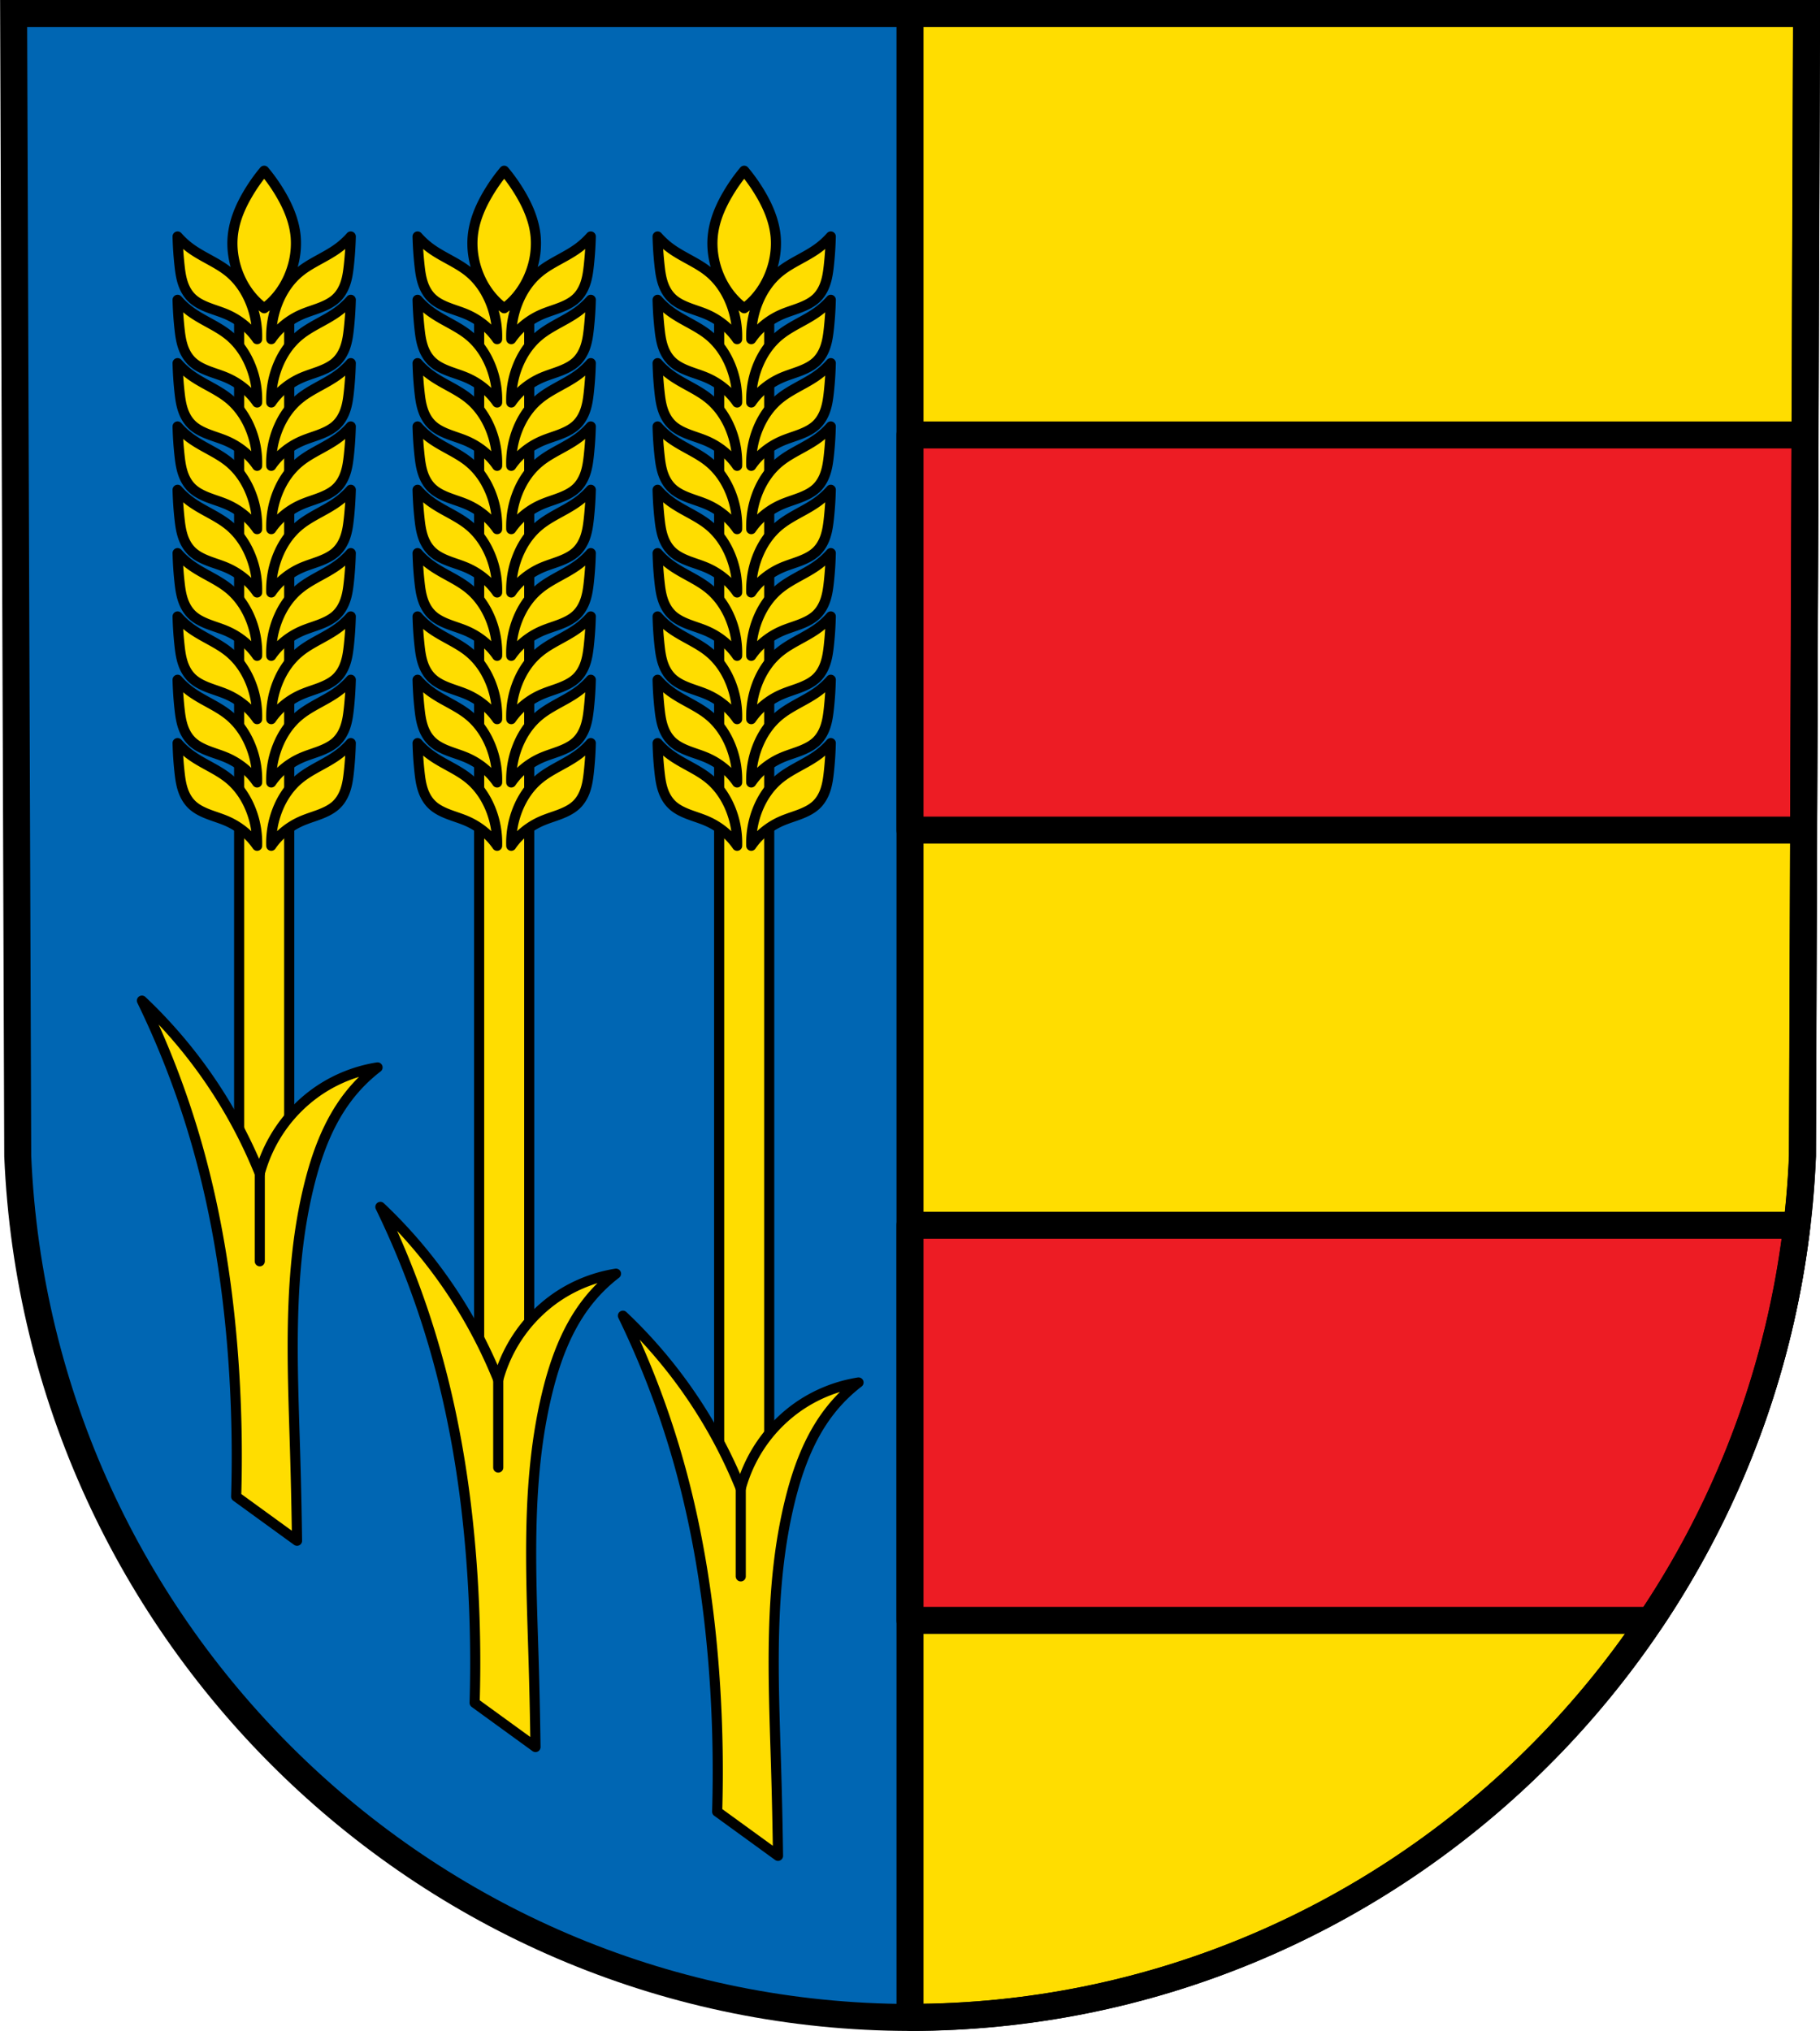 <?xml version="1.0" encoding="UTF-8"?>
<svg width="540.02" height="602.42" version="1.1" viewBox="0 0 142.88 159.39" xmlns="http://www.w3.org/2000/svg">
 <g fill-rule="evenodd">
  <path d="m141.83 1.06-.322 89.665c-1.566 37.717-32.52 67.588-70.058 67.609-37.504-.046-68.47-29.928-70.058-67.609L1.07 1.06h70.38z" fill="#0066b3"/>
  <path d="M71.441 1.057v157.27c37.539-.021 68.492-29.892 70.058-67.608l.322-89.664z" fill="#fd0" stroke="#000" stroke-linecap="round" stroke-linejoin="round" stroke-width="2.117" style="paint-order:stroke fill markers"/>
  <path d="M71.441 34.137v31.011h70.148l.111-31.011zm0 62.023v31.011h58.141a70.374 70.374 0 0 0 11.48-31.011z" fill="#ed1c24" stroke="#000" stroke-linecap="round" stroke-linejoin="round" stroke-width="2.117" style="paint-order:stroke fill markers"/>
 </g>
 <g stroke="#000">
  <path d="m141.83 1.06-.322 89.665c-1.566 37.717-32.52 67.588-70.058 67.609-37.504-.046-68.47-29.928-70.058-67.609L1.07 1.06h70.38z" fill="none" stroke-linecap="square" stroke-width="2.117"/>
  <g fill="#fd0" stroke-linecap="round" stroke-linejoin="round" stroke-width=".794">
   <path d="m56.457 21.95h3.931v102.81h-3.931z" fill-rule="evenodd" style="paint-order:fill markers stroke"/>
   <path d="M58.423 13.4c-.478.57-.914 1.19-1.3 1.85-.583.994-1.062 2.11-1.17 3.314-.081.886.045 1.792.324 2.62.418 1.24 1.183 2.312 2.146 3.006.963-.694 1.728-1.766 2.145-3.006a6.462 6.462 0 0 0 .326-2.62c-.11-1.204-.588-2.32-1.17-3.314-.387-.66-.823-1.28-1.301-1.85zM51.625 18.56c.019.765.07 1.53.154 2.292.05.461.114.924.261 1.367.147.444.383.871.741 1.203.355.33.814.551 1.283.73.469.18.955.322 1.414.52.981.425 1.821 1.11 2.39 1.946a7.084 7.084 0 0 0-.501-2.848c-.365-.916-.932-1.78-1.735-2.431-.88-.714-1.999-1.144-2.928-1.806a6.288 6.288 0 0 1-1.079-.973zm13.596 0c-.316.36-.68.688-1.079.972-.93.662-2.049 1.092-2.929 1.807-.803.651-1.37 1.515-1.734 2.43a7.084 7.084 0 0 0-.501 2.849c.568-.837 1.409-1.52 2.39-1.945.459-.199.945-.341 1.414-.52.469-.18.928-.402 1.283-.73.358-.333.593-.76.74-1.204.148-.443.211-.906.262-1.367a26.97 26.97 0 0 0 .154-2.292zM51.625 23.53c.019.765.07 1.53.154 2.292.05.461.114.924.261 1.367.147.444.383.871.741 1.203.355.33.814.551 1.283.73.469.18.955.322 1.414.52.981.425 1.821 1.11 2.39 1.946a7.084 7.084 0 0 0-.501-2.848c-.365-.916-.932-1.78-1.735-2.431-.88-.714-1.999-1.144-2.928-1.806a6.288 6.288 0 0 1-1.079-.973zm13.596 0c-.316.36-.68.688-1.079.972-.93.662-2.049 1.092-2.929 1.807-.803.651-1.37 1.515-1.734 2.43a7.084 7.084 0 0 0-.501 2.849c.568-.837 1.409-1.52 2.39-1.945.459-.199.945-.341 1.414-.52.469-.18.928-.402 1.283-.73.358-.333.593-.76.74-1.204.148-.443.211-.906.262-1.367a26.97 26.97 0 0 0 .154-2.292zM51.625 28.5c.019.765.07 1.53.154 2.292.05.461.114.924.261 1.367.147.444.383.871.741 1.203.355.33.814.551 1.283.73.469.18.955.322 1.414.52.981.425 1.821 1.11 2.39 1.946a7.084 7.084 0 0 0-.501-2.848c-.365-.916-.932-1.78-1.735-2.431-.88-.715-1.999-1.145-2.928-1.806a6.288 6.288 0 0 1-1.079-.973zm13.596 0c-.316.36-.68.688-1.079.972-.93.662-2.049 1.092-2.929 1.807-.803.651-1.37 1.515-1.734 2.43a7.084 7.084 0 0 0-.501 2.849c.568-.837 1.409-1.52 2.39-1.945.459-.199.945-.341 1.414-.52.469-.18.928-.402 1.283-.73.358-.333.593-.76.74-1.204.148-.443.211-.906.262-1.367a26.97 26.97 0 0 0 .154-2.292zM51.625 33.47c.019.765.07 1.53.154 2.292.05.461.114.924.261 1.367.147.444.383.871.741 1.203.355.33.814.551 1.283.73.469.18.955.322 1.414.52.981.425 1.821 1.11 2.39 1.946a7.084 7.084 0 0 0-.501-2.848c-.365-.916-.932-1.78-1.735-2.431-.88-.715-1.999-1.145-2.928-1.806a6.288 6.288 0 0 1-1.079-.973zm13.596 0c-.316.36-.68.688-1.079.972-.93.662-2.049 1.092-2.929 1.807-.803.651-1.37 1.515-1.734 2.43a7.084 7.084 0 0 0-.501 2.849c.568-.837 1.409-1.52 2.39-1.945.459-.199.945-.341 1.414-.52.469-.18.928-.402 1.283-.73.358-.333.593-.76.74-1.204.148-.443.211-.906.262-1.367a26.97 26.97 0 0 0 .154-2.292zM51.625 38.44c.019.765.07 1.53.154 2.292.05.461.114.924.261 1.367.147.444.383.871.741 1.203.355.33.814.551 1.283.73.469.18.955.322 1.414.52.981.425 1.821 1.11 2.39 1.946a7.083 7.083 0 0 0-.501-2.848c-.365-.916-.932-1.78-1.735-2.431-.88-.715-1.999-1.145-2.928-1.806a6.288 6.288 0 0 1-1.079-.973zm13.596 0c-.316.36-.68.688-1.079.972-.93.662-2.049 1.092-2.929 1.807-.803.651-1.37 1.515-1.734 2.43a7.084 7.084 0 0 0-.501 2.849c.568-.837 1.409-1.52 2.39-1.945.459-.199.945-.341 1.414-.52.469-.18.928-.402 1.283-.73.358-.333.593-.76.74-1.204s.211-.906.262-1.367a26.97 26.97 0 0 0 .154-2.292zM51.625 43.41c.019.765.07 1.53.154 2.292.05.461.114.924.261 1.367.147.444.383.871.741 1.203.355.33.814.551 1.283.73.469.18.955.322 1.414.52.981.425 1.821 1.11 2.39 1.946a7.084 7.084 0 0 0-.501-2.848c-.365-.916-.932-1.78-1.735-2.431-.88-.715-1.999-1.145-2.928-1.806a6.288 6.288 0 0 1-1.079-.973zm13.596 0c-.316.36-.68.688-1.079.972-.93.662-2.049 1.092-2.929 1.807-.803.651-1.37 1.515-1.734 2.43a7.084 7.084 0 0 0-.501 2.849c.568-.837 1.409-1.52 2.39-1.945.459-.199.945-.341 1.414-.52.469-.18.928-.402 1.283-.73.358-.333.593-.76.74-1.204s.211-.906.262-1.367a26.97 26.97 0 0 0 .154-2.292zM51.625 48.38c.019.765.07 1.53.154 2.292.05.461.114.924.261 1.367.147.444.383.871.741 1.203.355.33.814.551 1.283.73.469.18.955.322 1.414.52.981.425 1.821 1.11 2.39 1.946a7.084 7.084 0 0 0-.501-2.848c-.365-.916-.932-1.78-1.735-2.431-.88-.714-1.999-1.145-2.928-1.806a6.289 6.289 0 0 1-1.079-.973zm13.596 0a6.29 6.29 0 0 1-1.079.972c-.93.662-2.049 1.092-2.929 1.807-.803.651-1.37 1.515-1.734 2.43a7.084 7.084 0 0 0-.501 2.849c.568-.837 1.409-1.52 2.39-1.945.459-.199.945-.341 1.414-.52.469-.18.928-.402 1.283-.73.358-.333.593-.76.74-1.204s.211-.906.262-1.367a26.97 26.97 0 0 0 .154-2.292zM51.625 53.35c.019.765.07 1.53.154 2.292.05.461.114.924.261 1.367.147.444.383.871.741 1.203.355.33.814.551 1.283.73.469.18.955.322 1.414.52.981.425 1.821 1.11 2.39 1.946a7.084 7.084 0 0 0-.501-2.848c-.365-.916-.932-1.78-1.735-2.431-.88-.715-1.999-1.145-2.928-1.806a6.288 6.288 0 0 1-1.079-.973zm13.596 0c-.316.36-.68.688-1.079.972-.93.662-2.049 1.092-2.929 1.807-.803.651-1.37 1.515-1.734 2.43a7.084 7.084 0 0 0-.501 2.849c.568-.837 1.409-1.52 2.39-1.945.459-.199.945-.341 1.414-.52.469-.18.928-.402 1.283-.73.358-.333.593-.76.74-1.204.148-.443.211-.906.262-1.367a26.97 26.97 0 0 0 .154-2.292zM51.625 58.32c.019.765.07 1.53.154 2.292.05.461.114.924.261 1.367.147.444.383.871.741 1.203.355.33.814.551 1.283.73.469.18.955.322 1.414.52.981.425 1.821 1.11 2.39 1.946a7.083 7.083 0 0 0-.501-2.848c-.365-.916-.932-1.78-1.735-2.431-.88-.714-1.999-1.144-2.928-1.806a6.288 6.288 0 0 1-1.079-.973zm13.596 0c-.316.36-.68.688-1.079.972-.93.662-2.049 1.092-2.929 1.807-.803.651-1.37 1.515-1.734 2.43a7.084 7.084 0 0 0-.501 2.849c.568-.837 1.409-1.52 2.39-1.945.459-.199.945-.341 1.414-.52.469-.18.928-.402 1.283-.73.358-.333.593-.76.74-1.204.148-.443.211-.906.262-1.367a26.97 26.97 0 0 0 .154-2.292z"/>
   <path d="M37.615 21.95v96.808h3.931V21.95z" fill-rule="evenodd" style="paint-order:fill markers stroke"/>
   <path d="M39.581 13.4c-.478.57-.914 1.19-1.3 1.85-.583.994-1.062 2.11-1.17 3.314-.081.886.045 1.792.324 2.62.418 1.24 1.183 2.312 2.146 3.006.963-.694 1.728-1.766 2.145-3.006a6.462 6.462 0 0 0 .326-2.62c-.11-1.204-.588-2.32-1.17-3.314-.387-.66-.823-1.28-1.301-1.85zM32.783 18.56c.019.765.07 1.53.154 2.292.05.461.114.924.261 1.367.147.444.383.871.741 1.203.355.33.814.551 1.283.73.469.18.955.322 1.414.52.981.425 1.821 1.11 2.39 1.946a7.083 7.083 0 0 0-.501-2.848c-.365-.916-.932-1.78-1.735-2.431-.88-.714-1.999-1.144-2.928-1.806a6.288 6.288 0 0 1-1.079-.973zm13.596 0c-.316.36-.68.688-1.079.972-.93.662-2.049 1.092-2.929 1.807-.803.651-1.37 1.515-1.734 2.43a7.084 7.084 0 0 0-.501 2.849c.568-.837 1.409-1.52 2.39-1.945.459-.199.945-.341 1.414-.52.469-.18.928-.402 1.283-.73.358-.333.593-.76.74-1.204.148-.443.211-.906.262-1.367a26.97 26.97 0 0 0 .154-2.292zM32.783 23.53c.019.765.07 1.53.154 2.292.05.461.114.924.261 1.367.147.444.383.871.741 1.203.355.33.814.551 1.283.73.469.18.955.322 1.414.52.981.425 1.821 1.11 2.39 1.946a7.083 7.083 0 0 0-.501-2.848c-.365-.916-.932-1.78-1.735-2.431-.88-.714-1.999-1.144-2.928-1.806a6.288 6.288 0 0 1-1.079-.973zm13.596 0c-.316.36-.68.688-1.079.972-.93.662-2.049 1.092-2.929 1.807-.803.651-1.37 1.515-1.734 2.43a7.084 7.084 0 0 0-.501 2.849c.568-.837 1.409-1.52 2.39-1.945.459-.199.945-.341 1.414-.52.469-.18.928-.402 1.283-.73.358-.333.593-.76.74-1.204.148-.443.211-.906.262-1.367a26.97 26.97 0 0 0 .154-2.292zM32.783 28.5c.019.765.07 1.53.154 2.292.05.461.114.924.261 1.367.147.444.383.871.741 1.203.355.33.814.551 1.283.73.469.18.955.322 1.414.52.981.425 1.821 1.11 2.39 1.946a7.083 7.083 0 0 0-.501-2.848c-.365-.916-.932-1.78-1.735-2.431-.88-.715-1.999-1.145-2.928-1.806a6.288 6.288 0 0 1-1.079-.973zm13.596 0c-.316.36-.68.688-1.079.972-.93.662-2.049 1.092-2.929 1.807-.803.651-1.37 1.515-1.734 2.43a7.084 7.084 0 0 0-.501 2.849c.568-.837 1.409-1.52 2.39-1.945.459-.199.945-.341 1.414-.52.469-.18.928-.402 1.283-.73.358-.333.593-.76.74-1.204.148-.443.211-.906.262-1.367a26.97 26.97 0 0 0 .154-2.292zM32.783 33.47c.019.765.07 1.53.154 2.292.05.461.114.924.261 1.367.147.444.383.871.741 1.203.355.33.814.551 1.283.73.469.18.955.322 1.414.52.981.425 1.821 1.11 2.39 1.946a7.083 7.083 0 0 0-.501-2.848c-.365-.916-.932-1.78-1.735-2.431-.88-.715-1.999-1.145-2.928-1.806a6.288 6.288 0 0 1-1.079-.973zm13.596 0c-.316.36-.68.688-1.079.972-.93.662-2.049 1.092-2.929 1.807-.803.651-1.37 1.515-1.734 2.43a7.084 7.084 0 0 0-.501 2.849c.568-.837 1.409-1.52 2.39-1.945.459-.199.945-.341 1.414-.52.469-.18.928-.402 1.283-.73.358-.333.593-.76.74-1.204.148-.443.211-.906.262-1.367a26.97 26.97 0 0 0 .154-2.292zM32.783 38.44c.019.765.07 1.53.154 2.292.05.461.114.924.261 1.367s.383.871.741 1.203c.355.33.814.551 1.283.73.469.18.955.322 1.414.52.981.425 1.821 1.11 2.39 1.946a7.083 7.083 0 0 0-.501-2.848c-.365-.916-.932-1.78-1.735-2.431-.88-.715-1.999-1.145-2.928-1.806a6.288 6.288 0 0 1-1.079-.973zm13.596 0c-.316.36-.68.688-1.079.972-.93.662-2.049 1.092-2.929 1.807-.803.651-1.37 1.515-1.734 2.43a7.084 7.084 0 0 0-.501 2.849c.568-.837 1.409-1.52 2.39-1.945.459-.199.945-.341 1.414-.52.469-.18.928-.402 1.283-.73.358-.333.593-.76.74-1.204s.211-.906.262-1.367a26.97 26.97 0 0 0 .154-2.292zM32.783 43.41c.019.765.07 1.53.154 2.292.05.461.114.924.261 1.367s.383.871.741 1.203c.355.33.814.551 1.283.73.469.18.955.322 1.414.52.981.425 1.821 1.11 2.39 1.946a7.083 7.083 0 0 0-.501-2.848c-.365-.916-.932-1.78-1.735-2.431-.88-.715-1.999-1.145-2.928-1.806a6.288 6.288 0 0 1-1.079-.973zm13.596 0c-.316.36-.68.688-1.079.972-.93.662-2.049 1.092-2.929 1.807-.803.651-1.37 1.515-1.734 2.43a7.084 7.084 0 0 0-.501 2.849c.568-.837 1.409-1.52 2.39-1.945.459-.199.945-.341 1.414-.52.469-.18.928-.402 1.283-.73.358-.333.593-.76.74-1.204s.211-.906.262-1.367a26.97 26.97 0 0 0 .154-2.292zM32.783 48.38c.019.765.07 1.53.154 2.292.05.461.114.924.261 1.367s.383.871.741 1.203c.355.33.814.551 1.283.73.469.18.955.322 1.414.52.981.425 1.821 1.11 2.39 1.946a7.083 7.083 0 0 0-.501-2.848c-.365-.916-.932-1.78-1.735-2.431-.88-.714-1.999-1.145-2.928-1.806a6.289 6.289 0 0 1-1.079-.973zm13.596 0a6.29 6.29 0 0 1-1.079.972c-.93.662-2.049 1.092-2.929 1.807-.803.651-1.37 1.515-1.734 2.43a7.084 7.084 0 0 0-.501 2.849c.568-.837 1.409-1.52 2.39-1.945.459-.199.945-.341 1.414-.52.469-.18.928-.402 1.283-.73.358-.333.593-.76.74-1.204s.211-.906.262-1.367a26.97 26.97 0 0 0 .154-2.292zM32.783 53.35c.019.765.07 1.53.154 2.292.05.461.114.924.261 1.367.147.444.383.871.741 1.203.355.33.814.551 1.283.73.469.18.955.322 1.414.52.981.425 1.821 1.11 2.39 1.946a7.083 7.083 0 0 0-.501-2.848c-.365-.916-.932-1.78-1.735-2.431-.88-.715-1.999-1.145-2.928-1.806a6.288 6.288 0 0 1-1.079-.973zm13.596 0c-.316.36-.68.688-1.079.972-.93.662-2.049 1.092-2.929 1.807-.803.651-1.37 1.515-1.734 2.43a7.084 7.084 0 0 0-.501 2.849c.568-.837 1.409-1.52 2.39-1.945.459-.199.945-.341 1.414-.52.469-.18.928-.402 1.283-.73.358-.333.593-.76.74-1.204.148-.443.211-.906.262-1.367a26.97 26.97 0 0 0 .154-2.292zM32.783 58.32c.019.765.07 1.53.154 2.292.05.461.114.924.261 1.367.147.444.383.871.741 1.203.355.33.814.551 1.283.73.469.18.955.322 1.414.52.981.425 1.821 1.11 2.39 1.946a7.083 7.083 0 0 0-.501-2.848c-.365-.916-.932-1.78-1.735-2.431-.88-.714-1.999-1.144-2.928-1.806a6.288 6.288 0 0 1-1.079-.973zm13.596 0c-.316.36-.68.688-1.079.972-.93.662-2.049 1.092-2.929 1.807-.803.651-1.37 1.515-1.734 2.43a7.084 7.084 0 0 0-.501 2.849c.568-.837 1.409-1.52 2.39-1.945.459-.199.945-.341 1.414-.52.469-.18.928-.402 1.283-.73.358-.333.593-.76.74-1.204.148-.443.211-.906.262-1.367a26.97 26.97 0 0 0 .154-2.292z"/>
   <path d="M18.774 21.95v85.008h3.93V21.95z" fill-rule="evenodd" style="paint-order:fill markers stroke"/>
   <path d="M20.74 13.4c-.478.57-.914 1.19-1.3 1.85-.583.994-1.062 2.11-1.17 3.314-.081.886.045 1.792.324 2.62.418 1.24 1.183 2.312 2.146 3.006.963-.694 1.728-1.766 2.145-3.006a6.462 6.462 0 0 0 .326-2.62c-.11-1.204-.588-2.32-1.17-3.314-.387-.66-.823-1.28-1.301-1.85zM13.942 18.56c.019.765.07 1.53.154 2.292.05.461.114.924.261 1.367.147.444.383.871.741 1.203.355.33.814.551 1.283.73.469.18.955.322 1.414.52.981.425 1.821 1.11 2.39 1.946a7.083 7.083 0 0 0-.501-2.848c-.365-.916-.932-1.78-1.735-2.431-.88-.714-1.999-1.144-2.928-1.806a6.288 6.288 0 0 1-1.079-.973zm13.596 0c-.316.36-.68.688-1.079.972-.93.662-2.049 1.092-2.929 1.807-.803.651-1.37 1.515-1.734 2.43a7.084 7.084 0 0 0-.501 2.849c.568-.837 1.409-1.52 2.39-1.945.459-.199.945-.341 1.414-.52.469-.18.928-.402 1.283-.73.358-.333.593-.76.74-1.204.148-.443.211-.906.262-1.367.084-.762.135-1.527.154-2.292zM13.942 23.53c.019.765.07 1.53.154 2.292.05.461.114.924.261 1.367.147.444.383.871.741 1.203.355.33.814.551 1.283.73.469.18.955.322 1.414.52.981.425 1.821 1.11 2.39 1.946a7.083 7.083 0 0 0-.501-2.848c-.365-.916-.932-1.78-1.735-2.431-.88-.714-1.999-1.144-2.928-1.806a6.288 6.288 0 0 1-1.079-.973zm13.596 0c-.316.36-.68.688-1.079.972-.93.662-2.049 1.092-2.929 1.807-.803.651-1.37 1.515-1.734 2.43a7.084 7.084 0 0 0-.501 2.849c.568-.837 1.409-1.52 2.39-1.945.459-.199.945-.341 1.414-.52.469-.18.928-.402 1.283-.73.358-.333.593-.76.74-1.204.148-.443.211-.906.262-1.367.084-.762.135-1.527.154-2.292zM13.942 28.5c.019.765.07 1.53.154 2.292.05.461.114.924.261 1.367.147.444.383.871.741 1.203.355.33.814.551 1.283.73.469.18.955.322 1.414.52.981.425 1.821 1.11 2.39 1.946a7.083 7.083 0 0 0-.501-2.848c-.365-.916-.932-1.78-1.735-2.431-.88-.715-1.999-1.145-2.928-1.806a6.288 6.288 0 0 1-1.079-.973zm13.596 0c-.316.36-.68.688-1.079.972-.93.662-2.049 1.092-2.929 1.807-.803.651-1.37 1.515-1.734 2.43a7.084 7.084 0 0 0-.501 2.849c.568-.837 1.409-1.52 2.39-1.945.459-.199.945-.341 1.414-.52.469-.18.928-.402 1.283-.73.358-.333.593-.76.74-1.204.148-.443.211-.906.262-1.367.084-.762.135-1.527.154-2.292zM13.942 33.47c.019.765.07 1.53.154 2.292.05.461.114.924.261 1.367.147.444.383.871.741 1.203.355.33.814.551 1.283.73.469.18.955.322 1.414.52.981.425 1.821 1.11 2.39 1.946a7.083 7.083 0 0 0-.501-2.848c-.365-.916-.932-1.78-1.735-2.431-.88-.715-1.999-1.145-2.928-1.806a6.288 6.288 0 0 1-1.079-.973zm13.596 0c-.316.36-.68.688-1.079.972-.93.662-2.049 1.092-2.929 1.807-.803.651-1.37 1.515-1.734 2.43a7.084 7.084 0 0 0-.501 2.849c.568-.837 1.409-1.52 2.39-1.945.459-.199.945-.341 1.414-.52.469-.18.928-.402 1.283-.73.358-.333.593-.76.74-1.204.148-.443.211-.906.262-1.367.084-.762.135-1.527.154-2.292zM13.942 38.44c.019.765.07 1.53.154 2.292.05.461.114.924.261 1.367s.383.871.741 1.203c.355.33.814.551 1.283.73.469.18.955.322 1.414.52.981.425 1.821 1.11 2.39 1.946a7.083 7.083 0 0 0-.501-2.848c-.365-.916-.932-1.78-1.735-2.431-.88-.715-1.999-1.145-2.928-1.806a6.288 6.288 0 0 1-1.079-.973zm13.596 0c-.316.36-.68.688-1.079.972-.93.662-2.049 1.092-2.929 1.807-.803.651-1.37 1.515-1.734 2.43a7.084 7.084 0 0 0-.501 2.849c.568-.837 1.409-1.52 2.39-1.945.459-.199.945-.341 1.414-.52.469-.18.928-.402 1.283-.73.358-.333.593-.76.74-1.204.148-.443.211-.906.262-1.367.084-.762.135-1.527.154-2.292zM13.942 43.41c.019.765.07 1.53.154 2.292.05.461.114.924.261 1.367s.383.871.741 1.203c.355.33.814.551 1.283.73.469.18.955.322 1.414.52.981.425 1.821 1.11 2.39 1.946a7.083 7.083 0 0 0-.501-2.848c-.365-.916-.932-1.78-1.735-2.431-.88-.715-1.999-1.145-2.928-1.806a6.288 6.288 0 0 1-1.079-.973zm13.596 0c-.316.36-.68.688-1.079.972-.93.662-2.049 1.092-2.929 1.807-.803.651-1.37 1.515-1.734 2.43a7.084 7.084 0 0 0-.501 2.849c.568-.837 1.409-1.52 2.39-1.945.459-.199.945-.341 1.414-.52.469-.18.928-.402 1.283-.73.358-.333.593-.76.74-1.204.148-.443.211-.906.262-1.367.084-.762.135-1.527.154-2.292zM13.942 48.38c.019.765.07 1.53.154 2.292.05.461.114.924.261 1.367s.383.871.741 1.203c.355.33.814.551 1.283.73.469.18.955.322 1.414.52.981.425 1.821 1.11 2.39 1.946a7.083 7.083 0 0 0-.501-2.848c-.365-.916-.932-1.78-1.735-2.431-.88-.714-1.999-1.145-2.928-1.806a6.289 6.289 0 0 1-1.079-.973zm13.596 0a6.29 6.29 0 0 1-1.079.972c-.93.662-2.049 1.092-2.929 1.807-.803.651-1.37 1.515-1.734 2.43a7.084 7.084 0 0 0-.501 2.849c.568-.837 1.409-1.52 2.39-1.945.459-.199.945-.341 1.414-.52.469-.18.928-.402 1.283-.73.358-.333.593-.76.74-1.204.148-.443.211-.906.262-1.367.084-.762.135-1.527.154-2.292zM13.942 53.35c.019.765.07 1.53.154 2.292.05.461.114.924.261 1.367.147.444.383.871.741 1.203.355.33.814.551 1.283.73.469.18.955.322 1.414.52.981.425 1.821 1.11 2.39 1.946a7.083 7.083 0 0 0-.501-2.848c-.365-.916-.932-1.78-1.735-2.431-.88-.715-1.999-1.145-2.928-1.806a6.288 6.288 0 0 1-1.079-.973zm13.596 0c-.316.36-.68.688-1.079.972-.93.662-2.049 1.092-2.929 1.807-.803.651-1.37 1.515-1.734 2.43a7.084 7.084 0 0 0-.501 2.849c.568-.837 1.409-1.52 2.39-1.945.459-.199.945-.341 1.414-.52.469-.18.928-.402 1.283-.73.358-.333.593-.76.74-1.204.148-.443.211-.906.262-1.367.084-.762.135-1.527.154-2.292zM13.942 58.32c.019.765.07 1.53.154 2.292.05.461.114.924.261 1.367.147.444.383.871.741 1.203.355.33.814.551 1.283.73.469.18.955.322 1.414.52.981.425 1.821 1.11 2.39 1.946a7.083 7.083 0 0 0-.501-2.848c-.365-.916-.932-1.78-1.735-2.431-.88-.714-1.999-1.144-2.928-1.806a6.288 6.288 0 0 1-1.079-.973zm13.596 0c-.316.36-.68.688-1.079.972-.93.662-2.049 1.092-2.929 1.807-.803.651-1.37 1.515-1.734 2.43a7.084 7.084 0 0 0-.501 2.849c.568-.837 1.409-1.52 2.39-1.945.459-.199.945-.341 1.414-.52.469-.18.928-.402 1.283-.73.358-.333.593-.76.74-1.204.148-.443.211-.906.262-1.367.084-.762.135-1.527.154-2.292zM29.862 94.721a69.22 69.22 0 0 1 4.239 11.021c1.712 5.915 2.627 12.043 3.006 18.189.199 3.232.25 6.474.154 9.711l4.778 3.468a435.742 435.742 0 0 0-.154-7.013c-.209-6.966-.575-14.04 1.08-20.81.61-2.498 1.515-4.973 3.082-7.013a12.591 12.591 0 0 1 2.312-2.312c-1.62.255-3.182.864-4.547 1.773a11.529 11.529 0 0 0-4.701 6.55 38.436 38.436 0 0 0-9.249-13.564zM11.142 78.532a69.22 69.22 0 0 1 4.239 11.021c1.712 5.915 2.627 12.043 3.006 18.189.199 3.232.25 6.474.154 9.711l4.778 3.468a435.742 435.742 0 0 0-.154-7.013c-.209-6.966-.575-14.04 1.08-20.81.61-2.498 1.515-4.973 3.082-7.013a12.591 12.591 0 0 1 2.312-2.312c-1.62.255-3.182.864-4.547 1.773a11.529 11.529 0 0 0-4.701 6.55 38.436 38.436 0 0 0-9.249-13.564zM48.902 103.26a69.22 69.22 0 0 1 4.239 11.021c1.712 5.915 2.627 12.043 3.006 18.189.199 3.232.25 6.474.154 9.711l4.778 3.468a435.742 435.742 0 0 0-.154-7.013c-.209-6.966-.575-14.04 1.08-20.81.61-2.498 1.515-4.973 3.082-7.013a12.591 12.591 0 0 1 2.312-2.312c-1.62.255-3.182.864-4.547 1.773a11.529 11.529 0 0 0-4.701 6.55 38.436 38.436 0 0 0-9.249-13.564z"/>
  </g>
  <g fill="none" stroke-linecap="round" stroke-linejoin="round" stroke-width="1.323">
   <path d="m20.394 92.1v6.887m18.721 9.303v6.887m19.038 1.653v6.887" stroke-width=".794"/>
  </g>
 </g>
</svg>
